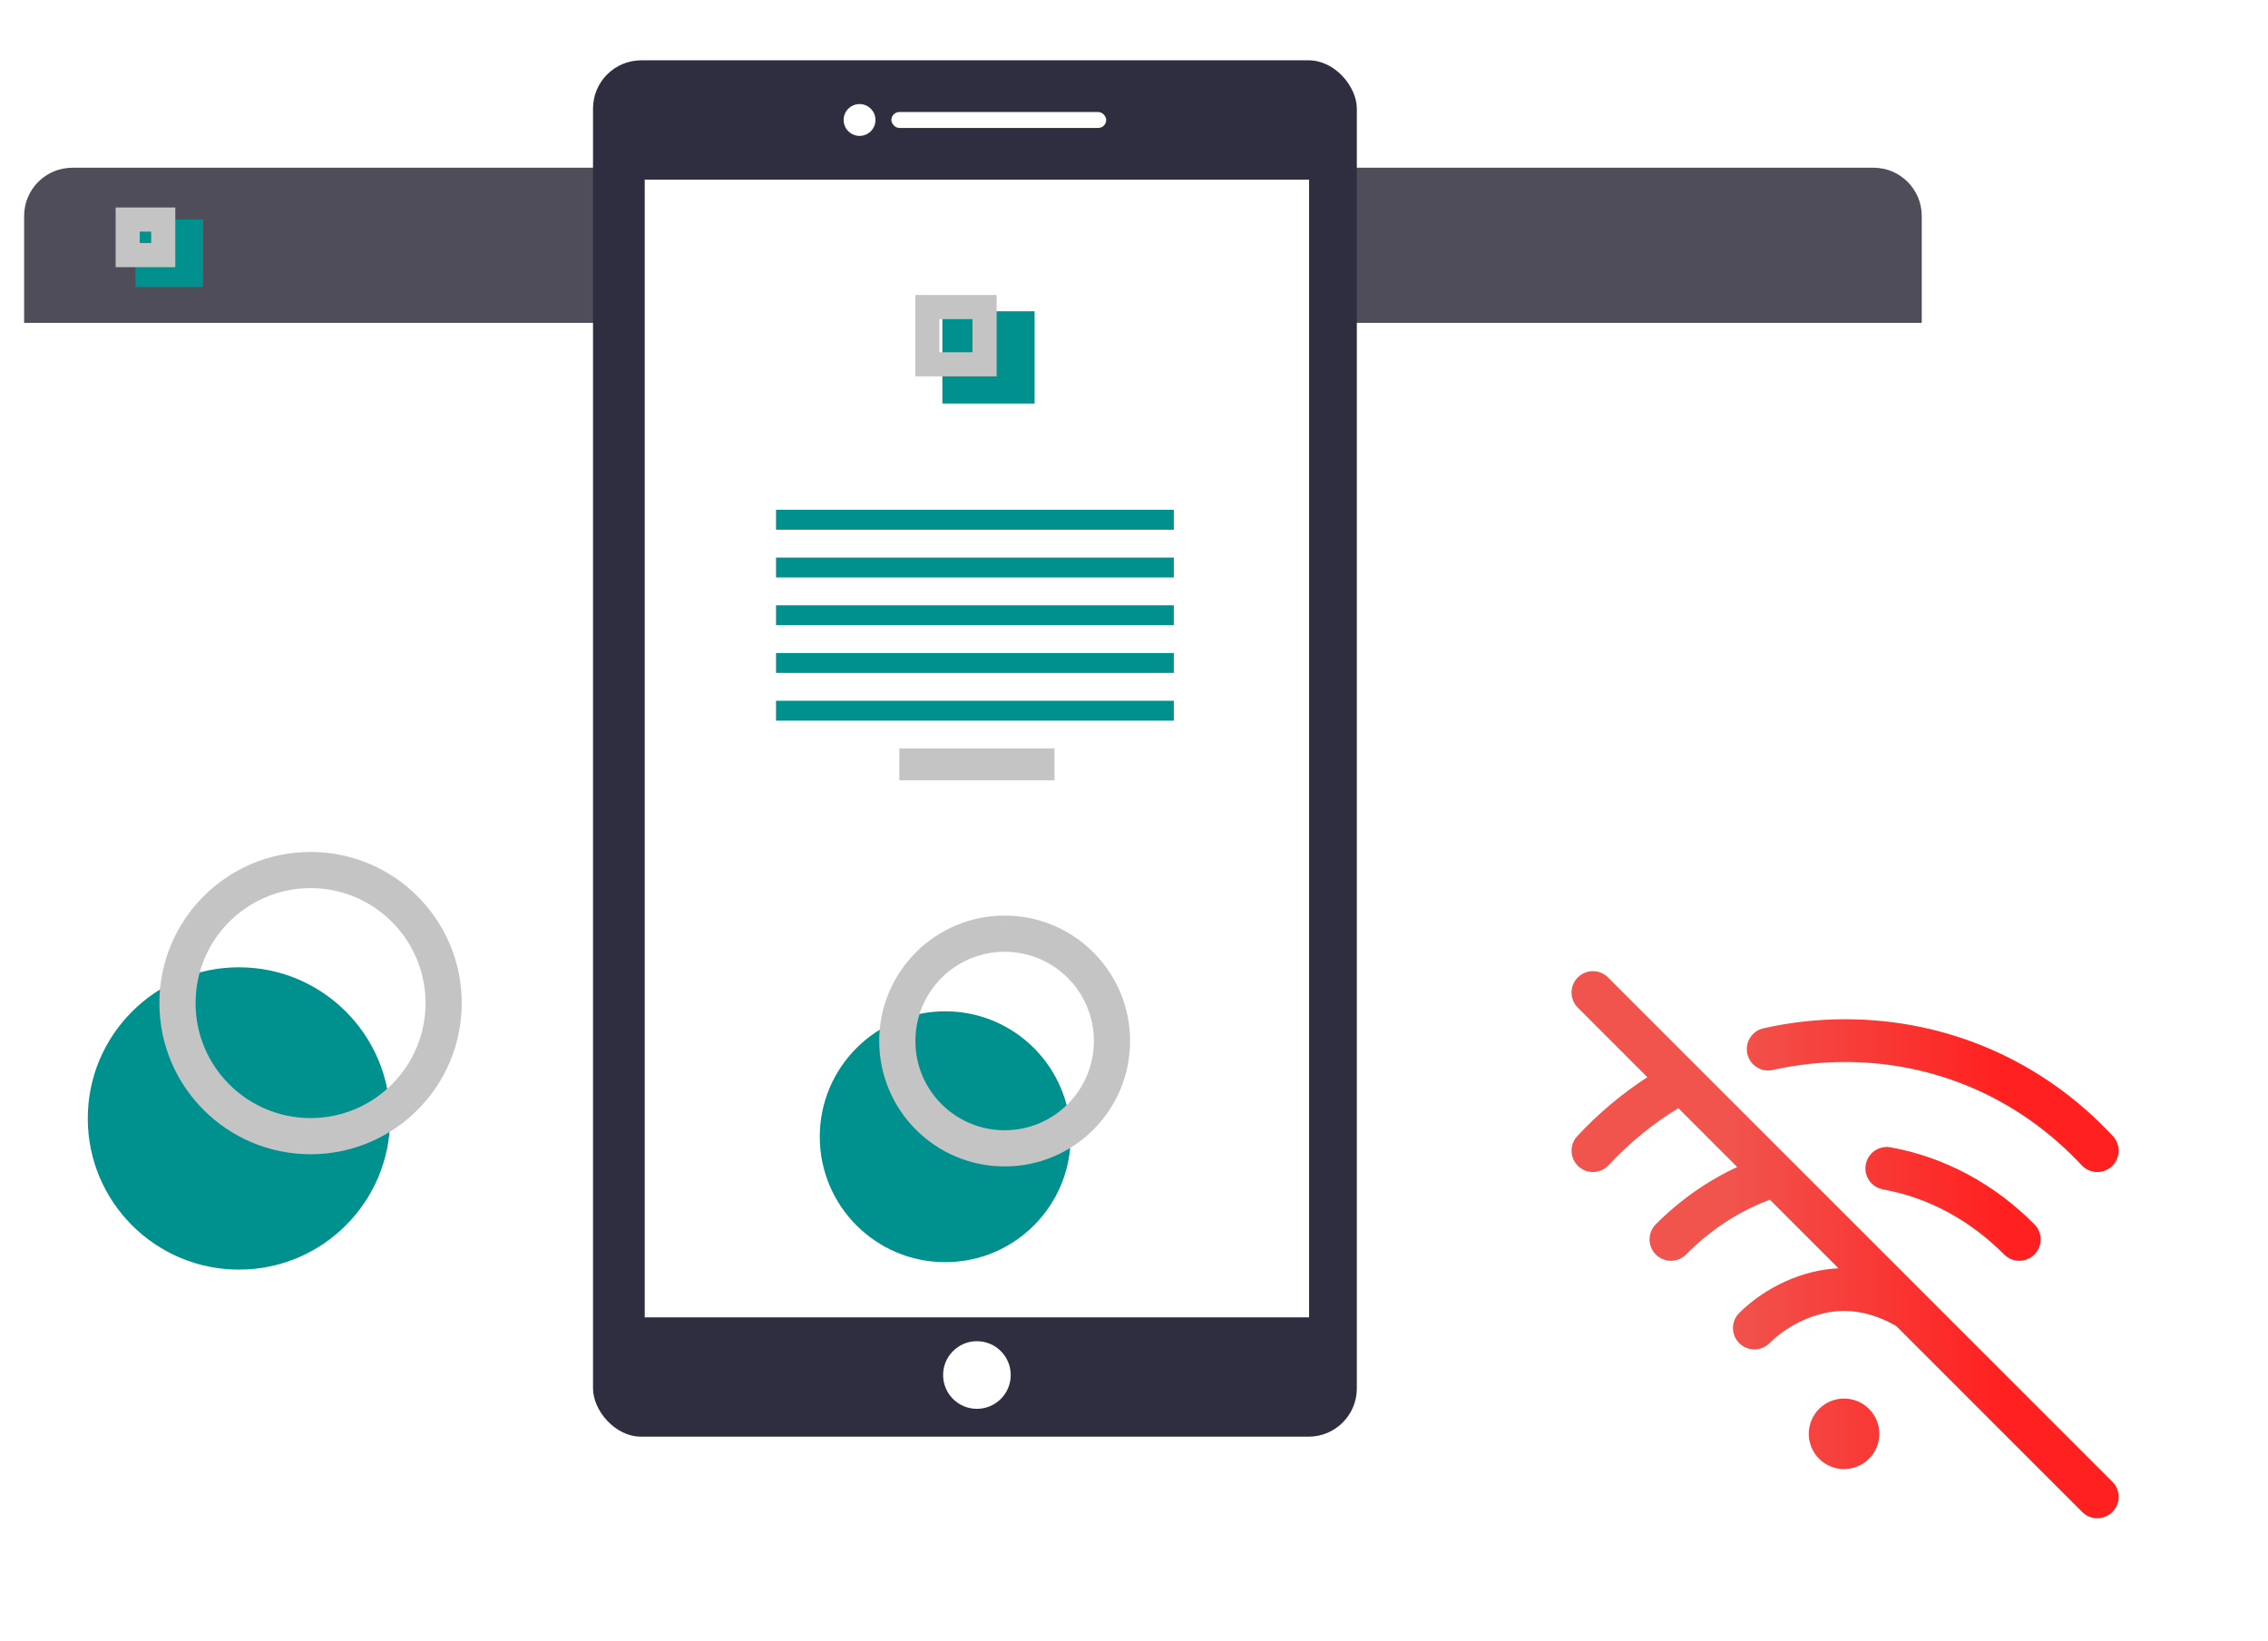 <svg width="188" height="136" viewBox="0 0 188 136" fill="none" xmlns="http://www.w3.org/2000/svg">
<g filter="url(#filter0_d)">
<rect x="2.33" y="13.904" width="156.968" height="96.291" rx="3" fill="white"/>
</g>
<path d="M2 17.904C2 15.694 3.791 13.904 6 13.904H155.298C157.507 13.904 159.298 15.694 159.298 17.904V26.764H2V17.904Z" fill="#4E4D59"/>
<g filter="url(#filter1_d)">
<rect x="49.156" y="5" width="63.315" height="114.099" rx="4" fill="#2F2E41"/>
</g>
<rect x="53.443" y="14.893" width="55.071" height="94.313" fill="white"/>
<circle cx="71.251" cy="9.946" r="1.319" fill="white"/>
<rect x="73.889" y="9.287" width="17.807" height="1.319" rx="0.66" fill="white"/>
<circle cx="80.979" cy="113.987" r="2.803" fill="white"/>
<rect x="11.233" y="18.191" width="5.606" height="5.606" fill="#00918E"/>
<rect x="10.585" y="18.201" width="2.946" height="2.946" stroke="#C4C4C4" stroke-width="2"/>
<rect x="78.116" y="25.805" width="7.645" height="7.645" fill="#00918E"/>
<rect x="76.867" y="25.456" width="4.745" height="4.745" stroke="#C4C4C4" stroke-width="2"/>
<circle cx="19.807" cy="92.718" r="12.531" fill="#00918E"/>
<circle cx="25.743" cy="83.155" r="11.031" stroke="#C4C4C4" stroke-width="3"/>
<circle cx="78.351" cy="94.233" r="10.398" fill="#00918E"/>
<circle cx="83.277" cy="86.298" r="8.898" stroke="#C4C4C4" stroke-width="3"/>
<rect x="64.326" y="42.263" width="32.977" height="1.649" fill="#00918E"/>
<rect x="64.326" y="46.221" width="32.977" height="1.649" fill="#00918E"/>
<rect x="64.326" y="50.178" width="32.977" height="1.649" fill="#00918E"/>
<rect x="64.326" y="54.135" width="32.977" height="1.649" fill="#00918E"/>
<rect x="64.326" y="58.092" width="32.977" height="1.649" fill="#00918E"/>
<rect x="74.548" y="62.049" width="12.861" height="2.638" fill="#C4C4C4"/>
<g filter="url(#filter2_d)">
<rect x="120.386" y="70.623" width="65.703" height="63.377" rx="31.688" fill="white"/>
</g>
<path d="M155.781 118.862C155.781 120.477 154.472 121.785 152.857 121.785C151.243 121.785 149.934 120.477 149.934 118.862C149.934 117.248 151.243 115.939 152.857 115.939C154.472 115.939 155.781 117.248 155.781 118.862ZM146.959 88.7C148.905 88.26 150.919 88.037 152.946 88.037C160.446 88.037 167.41 91.077 172.555 96.597C172.904 96.971 173.376 97.161 173.851 97.161C174.283 97.161 174.717 97.003 175.058 96.685C175.774 96.018 175.813 94.897 175.147 94.181C169.324 87.934 161.44 84.494 152.946 84.494C150.657 84.494 148.38 84.746 146.178 85.244C145.223 85.46 144.625 86.408 144.84 87.362C145.056 88.317 146.005 88.916 146.959 88.7ZM154.657 96.54C154.483 97.502 155.122 98.424 156.085 98.598C159.822 99.274 163.294 101.139 166.127 103.993C166.473 104.342 166.929 104.517 167.384 104.517C167.835 104.517 168.287 104.345 168.632 104.003C169.326 103.313 169.331 102.192 168.641 101.497C165.295 98.125 161.171 95.917 156.716 95.112C155.753 94.937 154.831 95.577 154.657 96.54ZM175.103 122.836L133.294 81.027C132.602 80.335 131.481 80.335 130.789 81.027C130.097 81.719 130.097 82.84 130.789 83.532L136.554 89.297C134.449 90.661 132.501 92.297 130.746 94.181C130.079 94.897 130.118 96.018 130.834 96.685C131.175 97.003 131.609 97.161 132.041 97.161C132.516 97.161 132.989 96.971 133.338 96.597C135.073 94.735 137.015 93.147 139.123 91.866L144.003 96.746C141.532 97.886 139.232 99.5 137.25 101.497C136.561 102.192 136.565 103.314 137.26 104.003C137.605 104.346 138.056 104.517 138.507 104.517C138.963 104.517 139.419 104.342 139.765 103.993C141.806 101.936 144.139 100.413 146.71 99.454L152.399 105.142C149.496 105.261 146.38 106.652 144.176 108.835C143.482 109.523 143.476 110.645 144.165 111.34C144.511 111.689 144.967 111.865 145.423 111.865C145.874 111.865 146.325 111.694 146.67 111.352C148.311 109.726 150.717 108.676 152.799 108.676H152.8H152.928H152.929C154.266 108.676 155.753 109.105 157.115 109.885C157.132 109.894 157.15 109.902 157.168 109.911L172.598 125.341C172.944 125.687 173.397 125.86 173.851 125.86C174.304 125.86 174.757 125.687 175.103 125.341C175.795 124.649 175.795 123.528 175.103 122.836Z" fill="url(#paint0_linear)"/>
<defs>
<filter id="filter0_d" x="0.33" y="12.904" width="160.968" height="100.291" filterUnits="userSpaceOnUse" color-interpolation-filters="sRGB">
<feFlood flood-opacity="0" result="BackgroundImageFix"/>
<feColorMatrix in="SourceAlpha" type="matrix" values="0 0 0 0 0 0 0 0 0 0 0 0 0 0 0 0 0 0 127 0"/>
<feOffset dy="1"/>
<feGaussianBlur stdDeviation="1"/>
<feColorMatrix type="matrix" values="0 0 0 0 0 0 0 0 0 0 0 0 0 0 0 0 0 0 0.17 0"/>
<feBlend mode="normal" in2="BackgroundImageFix" result="effect1_dropShadow"/>
<feBlend mode="normal" in="SourceGraphic" in2="effect1_dropShadow" result="shape"/>
</filter>
<filter id="filter1_d" x="44.156" y="0" width="73.315" height="124.099" filterUnits="userSpaceOnUse" color-interpolation-filters="sRGB">
<feFlood flood-opacity="0" result="BackgroundImageFix"/>
<feColorMatrix in="SourceAlpha" type="matrix" values="0 0 0 0 0 0 0 0 0 0 0 0 0 0 0 0 0 0 127 0"/>
<feOffset/>
<feGaussianBlur stdDeviation="2.5"/>
<feColorMatrix type="matrix" values="0 0 0 0 0 0 0 0 0 0 0 0 0 0 0 0 0 0 0.55 0"/>
<feBlend mode="normal" in2="BackgroundImageFix" result="effect1_dropShadow"/>
<feBlend mode="normal" in="SourceGraphic" in2="effect1_dropShadow" result="shape"/>
</filter>
<filter id="filter2_d" x="119.386" y="70.623" width="67.703" height="65.377" filterUnits="userSpaceOnUse" color-interpolation-filters="sRGB">
<feFlood flood-opacity="0" result="BackgroundImageFix"/>
<feColorMatrix in="SourceAlpha" type="matrix" values="0 0 0 0 0 0 0 0 0 0 0 0 0 0 0 0 0 0 127 0"/>
<feOffset dy="1"/>
<feGaussianBlur stdDeviation="0.5"/>
<feColorMatrix type="matrix" values="0 0 0 0 0 0 0 0 0 0 0 0 0 0 0 0 0 0 0.17 0"/>
<feBlend mode="normal" in2="BackgroundImageFix" result="effect1_dropShadow"/>
<feBlend mode="normal" in="SourceGraphic" in2="effect1_dropShadow" result="shape"/>
</filter>
<linearGradient id="paint0_linear" x1="130.27" y1="103.184" x2="175.622" y2="103.184" gradientUnits="userSpaceOnUse">
<stop stop-color="#F1534D"/>
<stop offset="0.293" stop-color="#F1534D"/>
<stop offset="0.796" stop-color="#FF201F"/>
<stop offset="1" stop-color="#FF201F"/>
</linearGradient>
</defs>
</svg>
